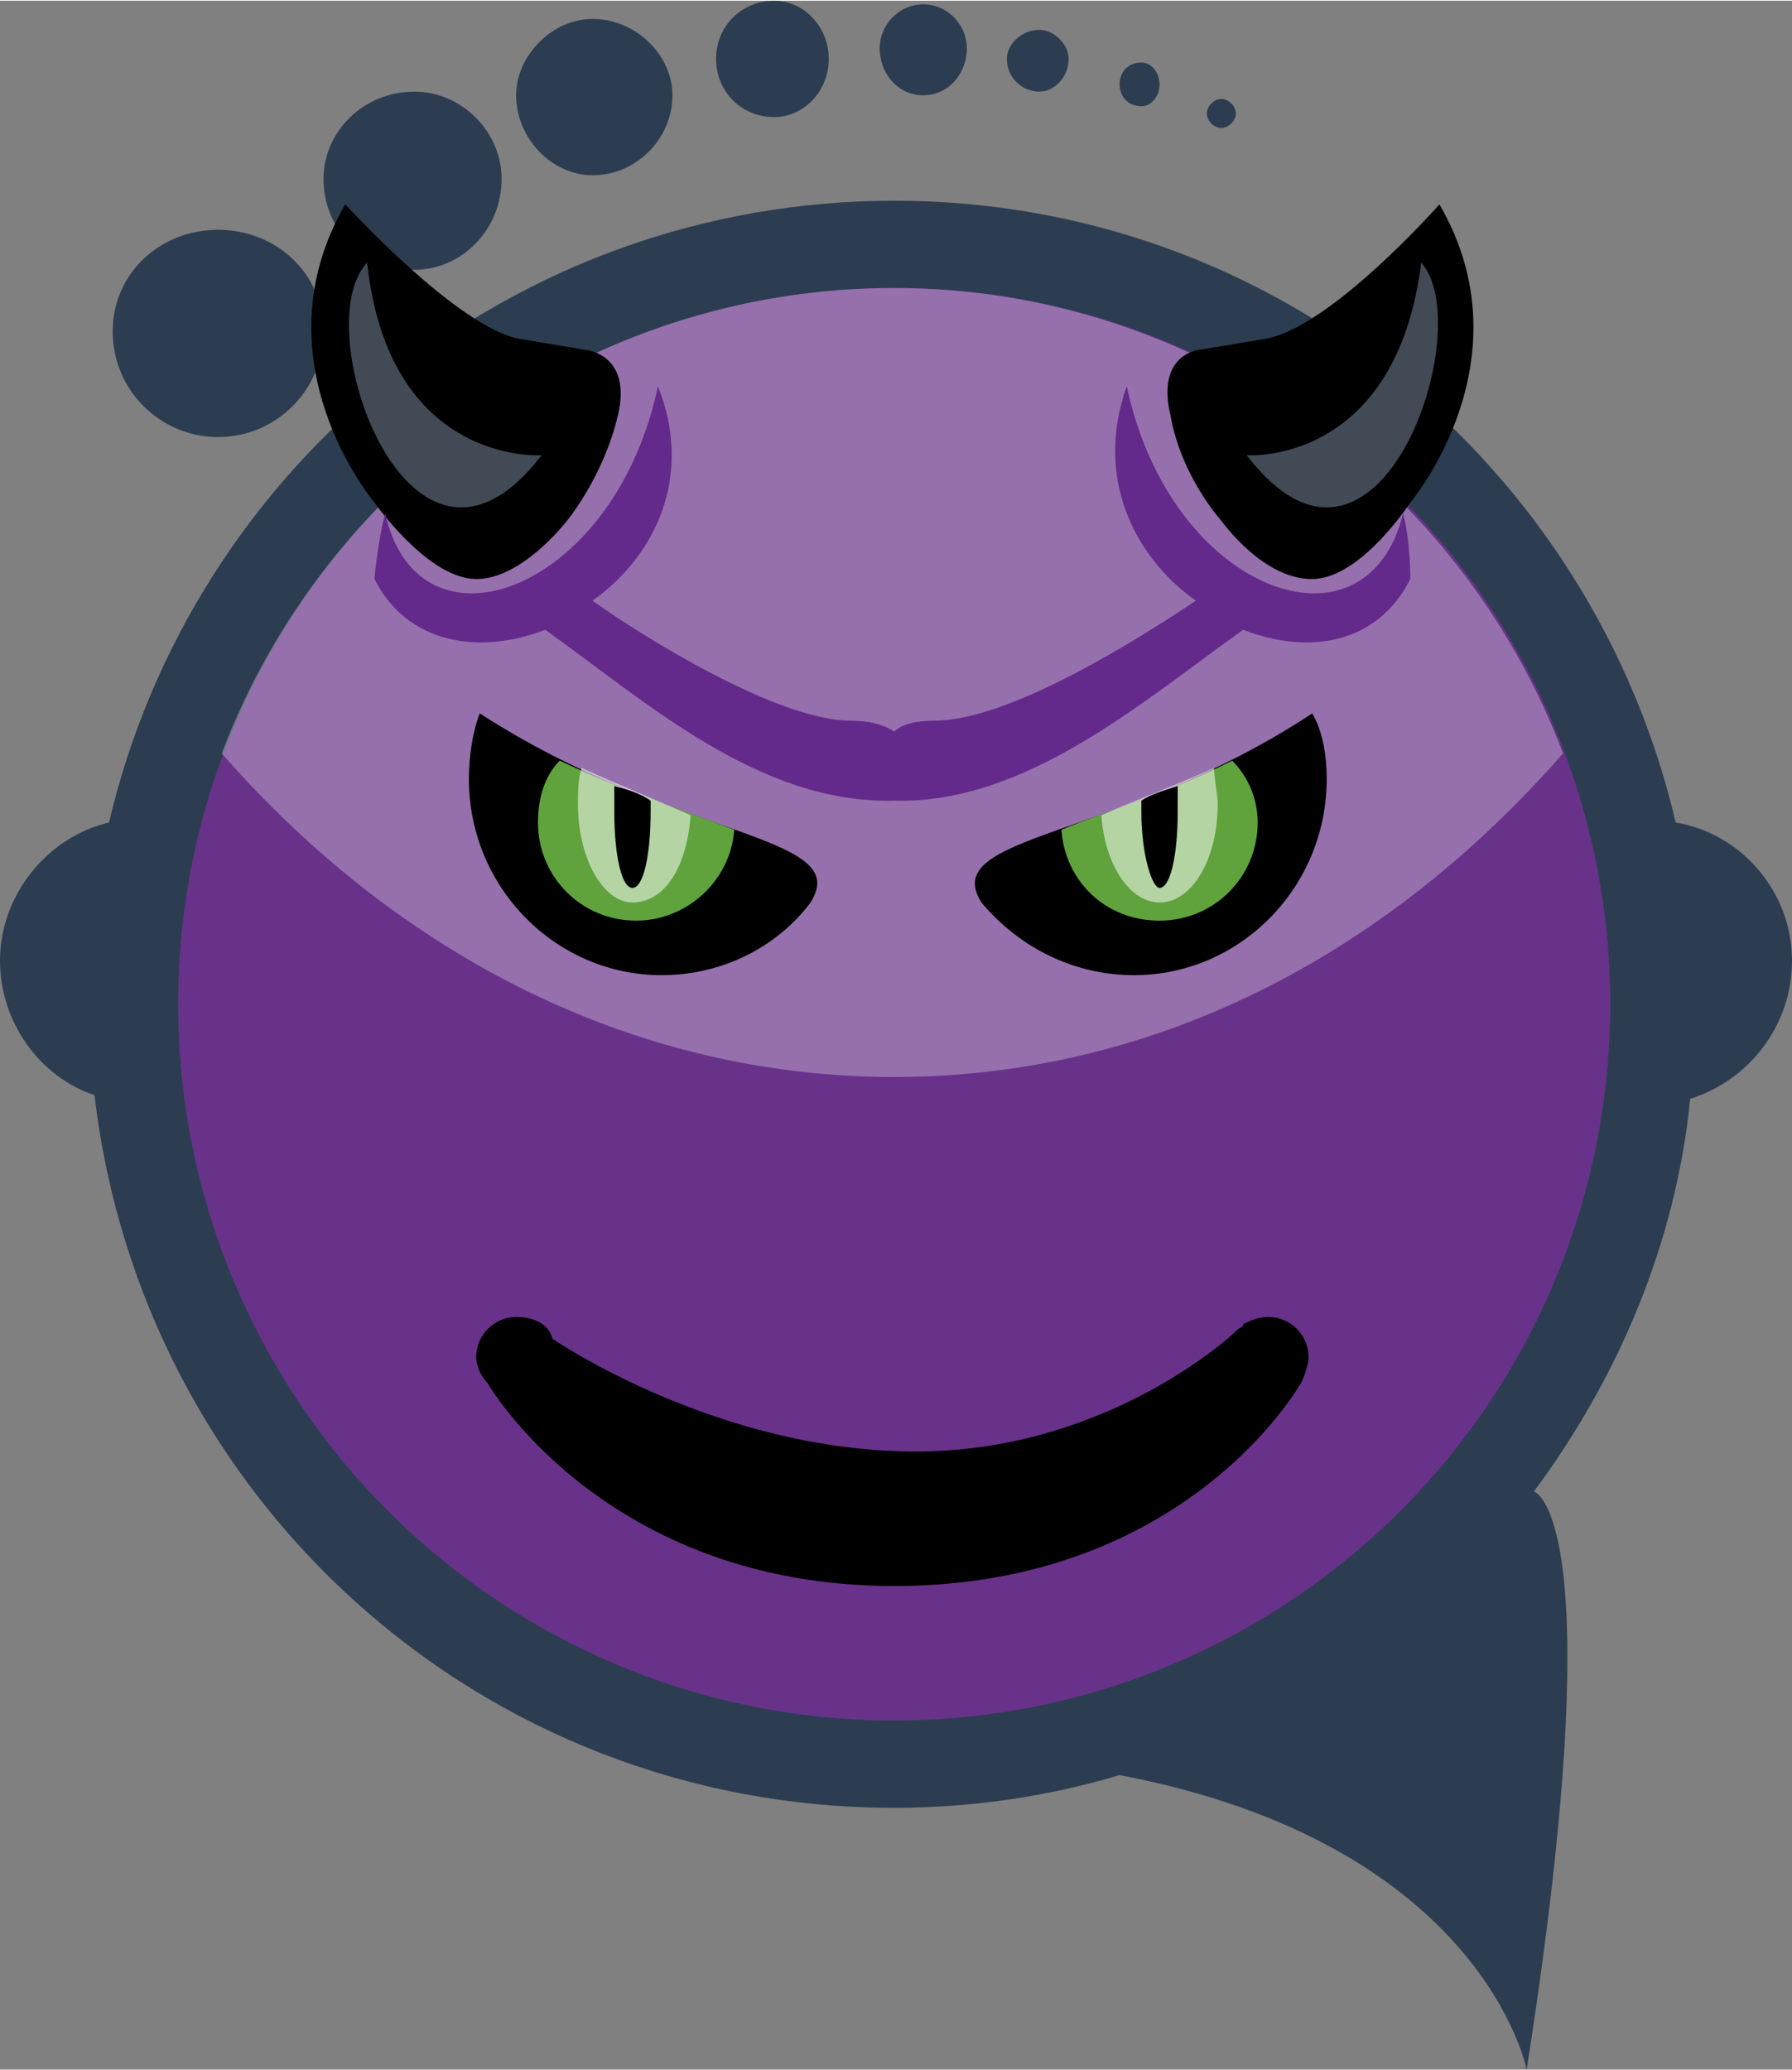 <?xml version="1.0" encoding="UTF-8"?>
<!DOCTYPE svg PUBLIC "-//W3C//DTD SVG 1.1//EN" "http://www.w3.org/Graphics/SVG/1.1/DTD/svg11.dtd">
<!-- Creator: CorelDRAW X8 -->
<svg xmlns="http://www.w3.org/2000/svg" xml:space="preserve" width="29.336mm" height="33.883mm" version="1.1" style="shape-rendering:geometricPrecision; text-rendering:geometricPrecision; image-rendering:optimizeQuality; fill-rule:evenodd; clip-rule:evenodd"
viewBox="0 0 493 569"
 xmlns:xlink="http://www.w3.org/1999/xlink">
 <rect x="0" y="0" width="493" height="569" fill="#808080" stroke="none"/>
 <defs>
  <style type="text/css">
   <![CDATA[
    .fil3 {fill:black}
    .fil7 {fill:black}
    .fil0 {fill:#2C3D51}
    .fil4 {fill:#424A56}
    .fil5 {fill:#60A33D}
    .fil8 {fill:#642A8B}
    .fil1 {fill:#68328A}
    .fil2 {fill:white;fill-opacity:0.302}
    .fil6 {fill:white;fill-opacity:0.529}
   ]]>
  </style>
 </defs>
 <g id="Layer_x0020_1">
  <g id="_2537608291184">
   <path class="fil0" d="M26 301c-15,-5 -26,-20 -26,-37 0,-18 13,-34 30,-38 23,-98 111,-171 216,-171 105,0 192,73 215,171 18,3 32,19 32,38 0,18 -12,33 -28,38 -4,40 -20,77 -43,108l0 0c0,0 22,6 -2,159 0,0 -12,-62 -112,-81l0 0c-20,6 -41,9 -62,9 -114,0 -207,-85 -220,-196z"/>
   <circle class="fil1" cx="246" cy="276" r="197"/>
   <path class="fil2" d="M246 79c84,0 156,54 184,128 -49,56 -113,89 -184,89 -71,0 -136,-33 -185,-89 28,-74 100,-128 185,-128z"/>
   <path class="fil0" d="M60 63c16,0 29,12 29,28 0,16 -13,29 -29,29 -16,0 -29,-13 -29,-29 0,-16 13,-28 29,-28zm276 -36c2,0 4,2 4,4 0,2 -2,4 -4,4 -2,0 -4,-2 -4,-4 0,-2 2,-4 4,-4zm-22 -10c3,0 5,3 5,6 0,3 -2,6 -5,6 -4,0 -6,-3 -6,-6 0,-3 2,-6 6,-6zm-28 -9c4,0 8,4 8,8 0,5 -4,9 -8,9 -5,0 -9,-4 -9,-9 0,-4 4,-8 9,-8zm-32 -7c7,0 12,6 12,12 0,7 -5,13 -12,13 -7,0 -12,-6 -12,-13 0,-6 5,-12 12,-12zm-41 -1c8,0 15,7 15,16 0,9 -7,16 -15,16 -9,0 -16,-7 -16,-16 0,-9 7,-16 16,-16zm-50 5c12,0 22,10 22,21 0,12 -10,22 -22,22 -11,0 -21,-10 -21,-22 0,-11 10,-21 21,-21zm-49 20c13,0 24,11 24,24 0,14 -11,25 -24,25 -14,0 -25,-11 -25,-25 0,-13 11,-24 25,-24z"/>
   <g>
    <path class="fil3" d="M396 56c0,0 -30,34 -48,37 -18,3 -18,3 -18,3 0,0 -12,1 -8,18 3,17 14,29 14,29 0,0 12,17 26,16 13,-1 26,-21 26,-21 0,0 33,-39 8,-82z"/>
    <path class="fil4" d="M391 72c-7,56 -48,53 -48,53 36,47 64,-35 48,-53z"/>
    <path class="fil3" d="M95 56c0,0 31,34 48,37 18,3 18,3 18,3 0,0 13,1 9,18 -4,17 -14,29 -14,29 0,0 -13,17 -26,16 -13,-1 -27,-21 -27,-21 0,0 -33,-39 -8,-82z"/>
    <path class="fil4" d="M101 72c6,56 48,53 48,53 -36,47 -65,-35 -48,-53z"/>
    <path class="fil3" d="M223 248c-9,12 -24,20 -41,20 -29,0 -53,-24 -53,-54 0,-6 1,-13 3,-18 54,35 103,33 91,52z"/>
    <path class="fil5" d="M154 209c19,9 35,14 48,19 -1,14 -13,25 -27,25 -15,0 -27,-12 -27,-27 0,-7 2,-13 6,-17z"/>
    <path class="fil6" d="M160 211c11,5 21,9 30,13 -1,14 -7,24 -16,24 -8,0 -15,-12 -15,-27 0,-3 0,-7 1,-10z"/>
    <path class="fil7" d="M169 216c4,1 7,2 10,4 0,1 0,2 0,3 0,12 -2,21 -5,21 -3,0 -5,-9 -5,-21 0,-2 0,-5 0,-7z"/>
    <path class="fil3" d="M270 248c10,12 25,20 42,20 29,0 53,-24 53,-54 0,-6 -1,-13 -4,-18 -53,35 -103,33 -91,52z"/>
    <path class="fil5" d="M339 209c-18,9 -35,14 -47,19 1,14 12,25 27,25 15,0 27,-12 27,-27 0,-7 -3,-13 -7,-17z"/>
    <path class="fil6" d="M334 211c-11,5 -22,9 -31,13 1,14 8,24 16,24 9,0 16,-12 16,-27 0,-3 -1,-7 -1,-10z"/>
    <path class="fil7" d="M324 216c-3,1 -7,2 -10,4 0,1 0,2 0,3 0,12 3,21 5,21 3,0 5,-9 5,-21 0,-2 0,-5 0,-7z"/>
    <path class="fil8" d="M388 159c-9,18 -28,21 -46,14 -28,20 -60,48 -96,47 -37,1 -68,-27 -96,-47 -18,7 -38,4 -47,-14 0,0 1,-11 3,-18 9,41 63,22 75,-35 10,25 -1,47 -18,59 14,10 51,33 71,33 5,0 9,1 12,3 2,-2 6,-3 11,-3 21,0 57,-23 72,-33 -17,-12 -28,-34 -19,-59 12,57 66,76 76,35 2,7 2,18 2,18z"/>
   </g>
   <path class="fil3" d="M142 362c5,0 9,2 10,6 0,0 45,31 100,31 50,0 84,-29 89,-34 0,0 1,0 1,-1l0 0c2,-1 4,-2 7,-2 6,0 11,5 11,11 0,2 -1,5 -2,7l0 0c0,0 -31,56 -112,56 -80,0 -112,-56 -112,-56l0 0c-2,-2 -3,-5 -3,-7 0,-6 5,-11 11,-11z"/>
  </g>
 </g>
</svg>

